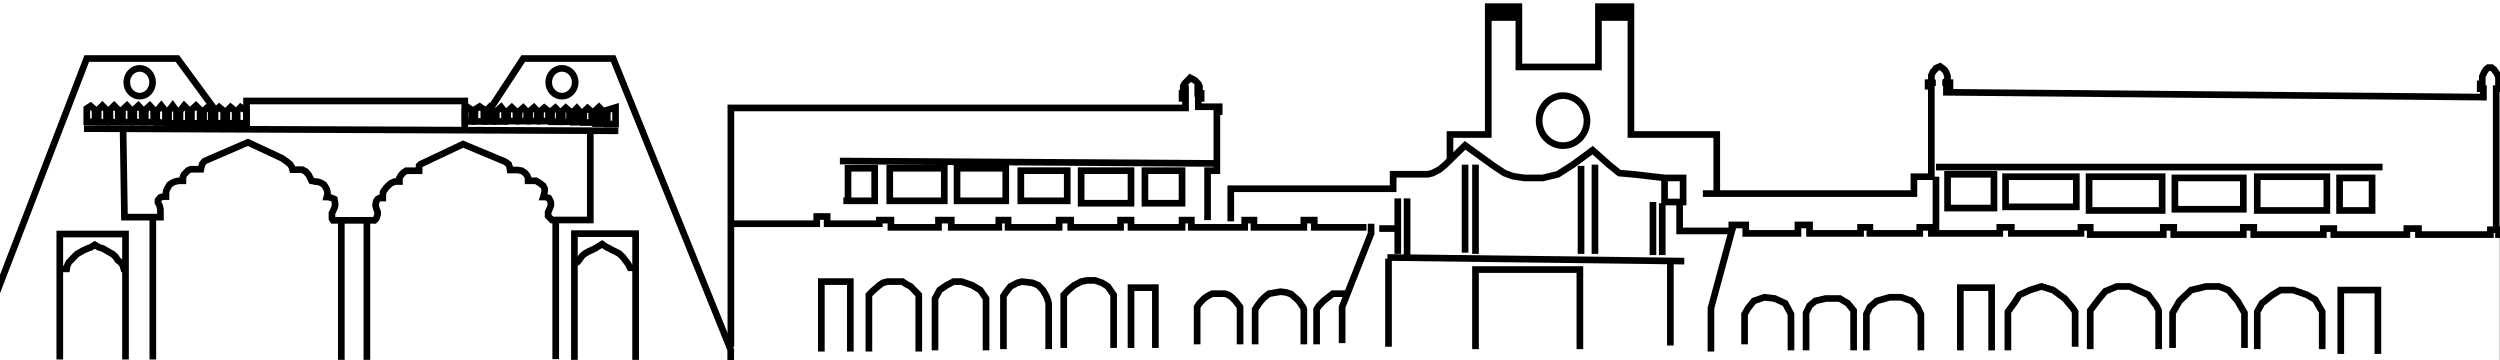 <svg width="375" height="54" viewBox="0 0 375 54" fill="none" xmlns="http://www.w3.org/2000/svg">
<path d="M-4 53.925V53.008L13.015 8.78H26.607L32.313 16.547M73.606 16.223L78.483 8.78H91.971L109.609 52.468V54.194" stroke="black"/>
<path d="M95.343 53.979V35.047H86.161V53.979" stroke="black"/>
<path d="M83.358 33.376L83.358 53.871" stroke="black"/>
<path d="M88.546 19.73V32.998H82.788L82.218 32.404V31.811L82.529 31.11L82.633 30.84V30.517L82.581 30.193L82.321 29.708L81.958 29.6L81.699 29.546H81.491L81.595 29.222L81.699 28.683V28.305L81.491 27.874L81.024 27.496L80.402 27.119H79.831H79.209V26.633L79.053 26.31L78.794 25.986L78.275 25.609L77.601 25.501H76.511L76.459 25.123L76.304 24.638L75.785 24.26L69.456 21.617L63.075 24.638L62.868 24.854V25.609H61.571H60.948L60.533 25.878L60.17 26.256L59.911 26.687V27.065V27.227H59.236L58.977 27.335L58.614 27.496L58.199 27.874L57.888 28.198L57.473 28.791L57.421 29.276V29.546V29.708H56.954L56.643 29.87L56.435 30.193L56.331 30.787L56.435 31.218L56.643 31.811V32.189L56.435 32.782L56.176 33.052H49.951L49.795 32.782V32.404V31.973L49.951 31.649L50.158 31.218L50.262 30.894V30.517L50.158 29.87L49.795 29.708L49.224 29.546H49.017L49.121 29.168V28.845L49.017 28.413L48.809 28.036L48.602 27.712L48.187 27.442L47.772 27.281L47.253 27.227L46.734 27.119L46.579 26.795L46.319 26.256L45.852 25.716L45.334 25.447H43.881L43.777 25.069L43.518 24.638L43.051 24.26L42.273 23.721L37.189 21.348L30.705 24.152L30.497 24.368L30.341 24.584L30.186 25.123L30.134 25.393H29.563H28.578L28.215 25.555L27.903 25.878L27.592 26.202L27.436 26.579V26.903V27.119H26.814L26.295 27.227L25.88 27.389L25.413 27.712L25.206 28.09L24.998 28.467L24.895 28.845V29.222V29.492H24.48L24.064 29.6L23.857 29.816L23.701 30.031V30.409L23.961 30.894L24.064 31.434V32.566H18.669L18.462 19.352" stroke="black"/>
<path d="M12.601 19.298L92.749 19.622" stroke="black"/>
<path d="M36.982 19.352V15.146H69.716V19.46" stroke="black"/>
<path d="M51.196 33.052V53.979" stroke="black"/>
<path d="M55.035 33.052V53.979" stroke="black"/>
<path d="M22.924 32.728V53.925" stroke="black"/>
<path d="M18.825 53.925V35.102H8.969V53.925" stroke="black"/>
<path d="M8.969 40.333H10.006L10.11 39.794L10.318 39.362L10.629 39.038L11.148 38.499L11.511 38.122L12.081 37.798L12.548 37.528L13.171 37.259L13.638 37.097L14.208 36.719L14.831 37.097L15.401 37.259L15.868 37.528L16.335 37.798L16.906 38.122L17.321 38.499L17.684 39.038L18.099 39.362L18.41 39.794L18.566 40.333H18.825" stroke="black"/>
<path d="M95.291 40.172H94.513L94.202 39.578L93.839 39.093L93.424 38.553L92.853 38.014L92.334 37.745L91.868 37.529L91.401 37.259L90.934 37.043L90.311 36.612L89.793 36.935L89.274 37.259L88.703 37.529L88.236 37.745L87.769 38.014L87.354 38.338L87.043 38.769L86.68 39.255L86.524 39.362H86.161" stroke="black"/>
<path d="M70.244 16.136L69.751 16.524V18.223H70.792V16.524L70.244 16.136Z" stroke="black"/>
<path d="M71.943 15.981L71.238 16.42V18.223H72.576V16.42L71.943 15.981Z" stroke="black"/>
<path d="M73.45 16.062L72.932 16.547V18.219H73.917V16.547L73.45 16.062Z" stroke="black"/>
<path d="M74.436 16.709V18.219H75.681V16.709L75.162 16.062L74.436 16.709Z" stroke="black"/>
<path d="M76.149 16.709V18.166H77.394V16.709L76.772 16.116L76.149 16.709Z" stroke="black"/>
<path d="M77.86 16.709V18.165H79.002V16.709L78.483 16.169L77.86 16.709Z" stroke="black"/>
<path d="M79.468 16.656V18.166H80.609V16.656L80.09 16.116L79.468 16.656Z" stroke="black"/>
<path d="M81.076 16.655V18.165H82.269V16.655L81.647 16.169L81.076 16.655Z" stroke="black"/>
<path d="M83.879 18.273H82.737V16.655L83.308 16.169L83.879 16.763V18.273Z" stroke="black"/>
<path d="M84.864 16.169L84.345 16.655V18.273H85.434V16.655L84.864 16.169Z" stroke="black"/>
<path d="M14.261 16.493V18.273H13.016V16.277L13.586 15.9L14.261 16.493Z" stroke="black"/>
<path d="M14.727 16.466V18.327H15.975V16.466L15.351 15.846L14.727 16.466Z" stroke="black"/>
<path d="M16.494 16.466V18.327H17.742V16.466L17.119 15.846L16.494 16.466Z" stroke="black"/>
<path d="M18.366 16.466V18.327H19.614V16.466L19.043 15.846L18.366 16.466Z" stroke="black"/>
<path d="M20.082 16.466V18.327H21.33V16.466L20.758 15.846L20.082 16.466Z" stroke="black"/>
<path d="M21.798 16.466V18.327H23.046V16.466L22.474 15.846L21.798 16.466Z" stroke="black"/>
<path d="M23.514 16.636V18.381H24.814V16.636L24.19 15.846L23.514 16.636Z" stroke="black"/>
<path d="M25.282 16.636V18.489H26.478V16.636L25.906 15.846L25.282 16.636Z" stroke="black"/>
<path d="M26.998 16.636V18.489H28.246V16.466L27.622 15.846L26.998 16.636Z" stroke="black"/>
<path d="M28.714 16.466V18.489H30.014V16.466L29.39 15.846L28.714 16.466Z" stroke="black"/>
<path d="M30.534 16.636V18.489H31.678V16.636L31.158 16.072L30.534 16.636Z" stroke="black"/>
<path d="M32.25 16.636V18.489H33.55V16.636L32.874 16.072L32.25 16.636Z" stroke="black"/>
<path d="M34.018 16.636V18.489H35.266V16.636L34.59 16.072L34.018 16.636Z" stroke="black"/>
<path d="M35.578 16.636V18.489H36.981V16.636L36.098 16.072L35.578 16.636Z" stroke="black"/>
<path d="M86.524 16.224L86.005 16.763V18.327H86.99V16.763L86.524 16.224Z" stroke="black"/>
<path d="M88.132 16.224L87.561 16.763V18.381H88.755V16.763L88.132 16.224Z" stroke="black"/>
<path d="M89.844 16.062L89.325 16.547V18.543H90.311V16.547L89.844 16.062Z" stroke="black"/>
<path d="M86.283 12.34C86.283 13.513 85.374 14.429 84.293 14.429C83.212 14.429 82.303 13.513 82.303 12.34C82.303 11.168 83.212 10.252 84.293 10.252C85.374 10.252 86.283 11.168 86.283 12.34Z" stroke="black"/>
<path d="M22.89 12.34C22.89 13.523 21.994 14.429 20.952 14.429C19.909 14.429 19.014 13.523 19.014 12.34C19.014 11.158 19.909 10.252 20.952 10.252C21.994 10.252 22.89 11.158 22.89 12.34Z" stroke="black"/>
<path d="M92.334 18.597V16.116L91.089 16.494V18.597H92.334Z" stroke="black"/>
<path d="M217.498 23.973V20.174H223.239V1H223.935V2.628H224.457V1H225.153V2.628H225.849V1H226.545V2.628H227.089V1H227.833V10.044H239.767V1H240.637V2.628H241.246V1H241.942V2.628H242.551V1H243.421V2.628H243.943V1H244.639V20.174H257.513V29.038" stroke="black"/>
<path d="M255.426 29.038H287.09V26.505H289.7V13.3V12.939H289.218V12.396H289.874V12.215L289.7 12.034V11.812V11.311L289.967 10.74L290.248 10.448L290.396 10.225L290.998 9.961L291.373 10.225L291.747 10.545L291.961 10.935L292.122 11.422V12.006L291.841 12.215V12.396H292.497V12.939H291.961V13.3V13.843L372.514 14.567V13.3H372.032V12.577H372.34V12.396V12.034V11.492L372.621 10.855L372.919 10.406L373.239 10.14H373.737L374.08 10.406L374.602 11.13L374.776 11.672V12.034V12.517H375V13.3H374.428V14.205V34.277" stroke="black"/>
<path d="M259.774 34.645V33.741H261.862V35.007H269.691V33.741H271.083H271.431V35.007H279.086V34.102H280.478V35.007H287.959V34.102H289.699V35.007H299.964V34.102H301.703V35.007H312.142V34.102H313.534V35.188H324.495V34.102H326.061V35.188H336.499V34.102H338.065V35.188H348.504V34.283H350.07V35.188H361.03V34.283H362.77V35.188H373.557V34.464H374.775V35.188H375.471V35.73" stroke="black"/>
<path d="M184.615 33.198V28.314H208.972V26.144H214.192L214.888 25.963L215.932 25.42L216.801 24.697L219.759 21.802L224.283 25.058L225.674 25.963L226.94 26.431L228.632 26.686H231.438L233.677 26.144L235.939 24.697L238.897 22.526L241.333 24.697L242.898 25.963L244.986 26.144L249.684 26.686M249.684 26.686H252.467V30.304H249.684V26.686ZM249.336 30.485V38.263" stroke="black"/>
<path d="M247.944 30.304C247.944 30.738 247.944 35.791 247.944 38.263" stroke="black"/>
<path d="M239.245 24.696V38.081" stroke="black"/>
<path d="M237.157 38.082V24.877" stroke="black"/>
<path d="M221.325 24.696V38.081" stroke="black"/>
<path d="M219.76 24.696V37.901" stroke="black"/>
<path d="M211.061 29.761V38.263" stroke="black"/>
<path d="M109.631 52.01V16.195H177.831V15.109V14.748H177.483H177.309V14.024H177.831V13.3H177.483V12.939L177.657 12.577L178.179 12.034L178.527 11.672L179.223 12.034L179.571 12.396L179.745 12.577L179.919 12.939V13.3H179.658V14.024H180.173V14.748H179.745V16.014H182.528H182.876V16.737H182.528V25.601H181.136V33.017" stroke="black"/>
<path d="M125.984 24.154L182.702 24.516" stroke="black"/>
<path d="M126.506 30.123H127.202M127.202 30.123H131.203V25.239H127.202V30.123ZM171.74 25.601V30.485H177.308V25.601H171.74ZM169.653 25.601V30.485H162.172V25.601H169.653ZM160.084 25.601V30.123H153.125V25.601H160.084ZM150.863 25.239V30.123H143.556V25.239H150.863ZM141.642 25.239V30.123H133.465V25.239H141.642Z" stroke="black"/>
<path d="M209.669 29.761V38.082" stroke="black"/>
<path d="M208.104 38.624L252.642 39.167" stroke="black"/>
<path d="M221.325 52.372V40.434H236.983V52.372" stroke="black"/>
<path d="M208.276 38.806V52.011" stroke="black"/>
<path d="M250.555 39.167V51.83" stroke="black"/>
<path d="M256.643 52.734V46.222L259.774 34.645H251.945V30.485" stroke="black"/>
<path d="M201.318 51.468V46.041L205.668 35.007V33.56" stroke="black"/>
<path d="M206.886 34.284H209.669" stroke="black"/>
<path d="M204.972 34.102H197.142V33.017H195.577V34.102H188.096V33.017H186.704V34.102H178.701V33.017H177.309V34.102H169.654V33.017H168.088V34.102H160.607V33.017H158.867V34.102H151.212V33.017H149.82V34.102H142.687V33.017H140.773V34.102H133.64V33.017H131.9V33.559H124.071V32.474H122.505V33.559H109.631" stroke="black"/>
<path d="M375.472 35.188V54.181" stroke="black"/>
<path d="M123.202 52.734V42.242H127.552V52.734M130.335 52.734V44.232L130.857 43.689L131.901 42.785L132.423 42.423L133.119 42.242H134.163H135.381L135.903 42.604L136.599 42.966L137.294 43.689L137.816 44.232V52.734" stroke="black"/>
<path d="M140.251 52.553V44.775L140.947 43.508L141.991 42.785L143.035 42.242H144.253L145.818 42.785L147.036 43.508L147.906 44.775V52.553" stroke="black"/>
<path d="M150.516 52.372V44.775V44.413L150.864 43.87L151.56 42.966L152.603 42.423L153.299 42.242L154.865 42.423L155.735 42.785L156.431 43.508L156.953 44.413C157.069 44.714 157.301 45.353 157.301 45.498C157.301 45.643 157.301 50.141 157.301 52.372" stroke="black"/>
<path d="M159.562 52.191V44.232L160.258 43.509L161.128 42.785L162.172 42.242L163.042 42.062H164.26L165.304 42.423L166.174 42.966L167.044 44.232V44.956C167.044 45.197 167.044 45.715 167.044 45.86C167.044 46.005 167.044 50.141 167.044 52.191" stroke="black"/>
<path d="M169.653 52.191V43.147H173.307V52.191" stroke="black"/>
<path d="M179.57 51.649V46.041L179.918 45.498L180.614 44.775L181.136 44.413L181.832 44.051H182.354H183.05H183.746L184.268 44.232L184.79 44.594L185.312 45.137L186.008 46.041V46.584V51.649" stroke="black"/>
<path d="M188.27 51.649V46.403L188.617 45.86L189.139 45.137L189.661 44.594L190.357 44.051L191.053 43.931L192.097 43.75L192.967 43.871L193.663 44.112L194.794 45.107L195.49 46.132L195.577 46.403V51.649" stroke="black"/>
<path d="M197.49 51.649V46.403L197.838 45.86L198.534 45.137L199.23 44.594L199.926 44.051H200.448H200.97H201.666H201.84L202.014 44.232" stroke="black"/>
<path d="M261.688 51.648V47.126L262.21 46.222L263.08 45.136L264.646 44.594L266.212 44.775L267.778 45.498L268.648 47.126V52.553" stroke="black"/>
<path d="M270.91 52.553V46.946L271.432 45.86L272.302 45.137L273.868 44.775H275.956L277.173 45.498L278.043 46.584V47.669C278.043 48.332 278.043 49.731 278.043 50.021C278.043 50.31 278.043 51.83 278.043 52.553" stroke="black"/>
<path d="M279.957 52.553V47.126L280.479 46.041L281.523 45.136L283.437 44.594H285.176L286.742 45.136L287.612 46.041L288.134 47.126V50.563V52.553" stroke="black"/>
<path d="M294.05 52.553V43.147H298.747V52.553" stroke="black"/>
<path d="M301.182 52.553V46.765L302.226 45.318L302.921 44.233L304.487 43.509L306.227 42.966L307.967 43.509L309.707 44.775L310.924 46.222L311.272 46.765V52.011" stroke="black"/>
<path d="M313.535 52.373V46.584L314.753 44.956L315.797 43.69L317.537 42.966H319.45L322.234 44.233L323.452 45.861L323.8 46.584V52.373" stroke="black"/>
<path d="M325.887 52.192V46.946L326.931 45.137L328.67 43.509L330.932 42.966H332.846L334.238 43.509L335.63 45.137L336.673 46.946V52.192" stroke="black"/>
<path d="M338.588 52.372V46.764L339.284 45.498L340.85 44.232L342.067 43.508H343.981L346.069 44.232L347.287 44.955L348.331 46.764V48.935V52.372M351.114 53.095V43.508H356.682V53.095" stroke="black"/>
<path d="M290.396 25.058H357.378" stroke="black"/>
<path d="M355.811 31.57V26.686H350.939V31.57H355.811Z" stroke="black"/>
<path d="M349.027 31.57V26.505H338.588V31.57H349.027Z" stroke="black"/>
<path d="M336.499 31.389V26.686H326.234V31.389H336.499Z" stroke="black"/>
<path d="M324.321 31.57V26.505H313.36V31.57H324.321Z" stroke="black"/>
<path d="M311.448 31.027V26.505H300.835V31.027H311.448Z" stroke="black"/>
<path d="M299.094 31.208V26.143H292.135V31.208H299.094Z" stroke="black"/>
<path d="M290.396 26.505V35.007" stroke="black"/>
<path d="M238.049 18.094C238.049 20.184 236.424 21.845 234.461 21.845C232.497 21.845 230.872 20.184 230.872 18.094C230.872 16.004 232.497 14.343 234.461 14.343C236.424 14.343 238.049 16.004 238.049 18.094Z" stroke="black"/>
</svg>
